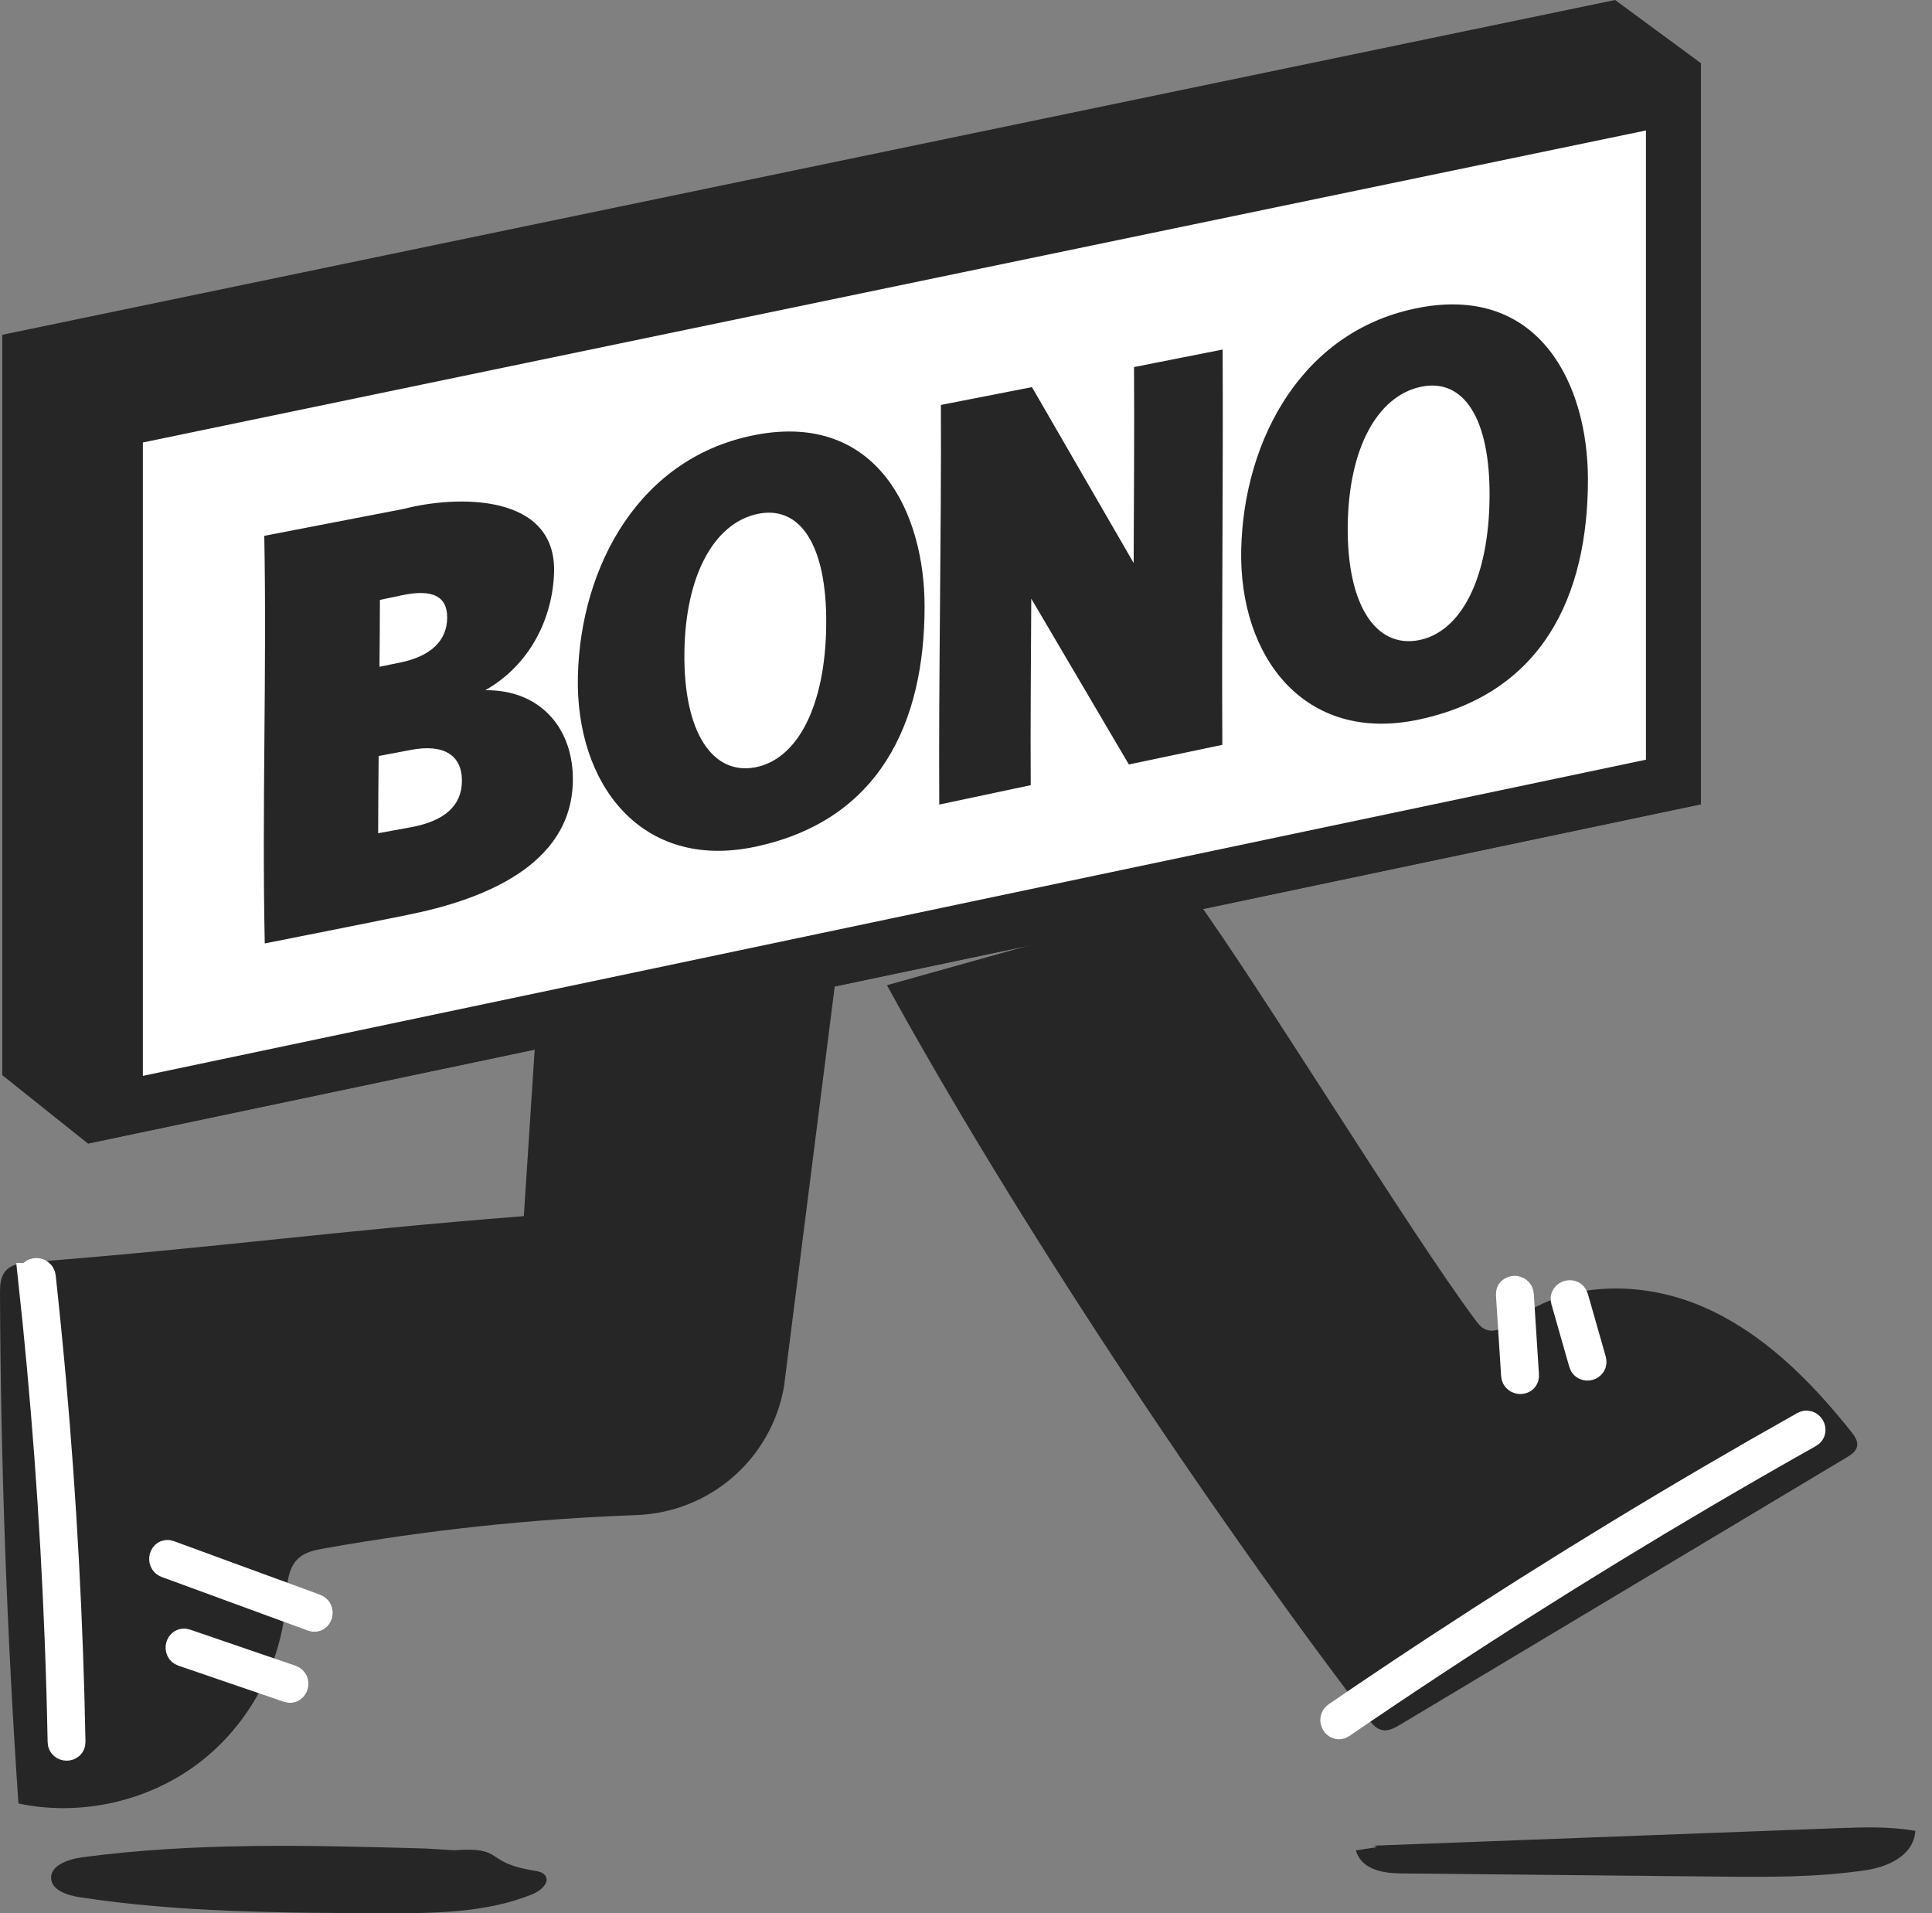 <svg width="101" height="100" viewBox="0 0 101 100" fill="none" xmlns="http://www.w3.org/2000/svg">
<rect x="0" y="0" width="101" height="100" fill="#808080" stroke="none"/>
<path d="M62.51 46.977C65.808 51.512 73.764 64.492 77.12 68.982C77.261 69.17 77.407 69.363 77.617 69.468C78.166 69.745 78.783 69.299 79.28 68.936C82.034 66.922 85.909 66.95 89.038 68.309C92.167 69.668 94.66 72.171 96.783 74.843C96.957 75.062 97.139 75.321 97.085 75.595C97.032 75.865 96.773 76.037 96.537 76.178C88.761 80.833 80.982 85.486 73.206 90.141C72.912 90.317 72.578 90.501 72.244 90.426C71.933 90.358 71.714 90.088 71.52 89.835C63.161 78.902 52.981 63.564 46.367 51.495" fill="#262626"/>
<path d="M78.923 67.667C79.013 69.073 79.103 70.479 79.193 71.885C79.215 72.232 79.757 72.234 79.735 71.885C79.645 70.479 79.555 69.073 79.465 67.667C79.442 67.32 78.9 67.318 78.923 67.667Z" fill="white" stroke="white" stroke-width="1.438"/>
<path d="M81.794 67.969C82.107 69.063 82.418 70.156 82.731 71.251C82.827 71.587 83.35 71.444 83.254 71.107C82.941 70.012 82.63 68.919 82.317 67.824C82.221 67.489 81.698 67.631 81.794 67.969Z" fill="white" stroke="white" stroke-width="1.438"/>
<path d="M94.307 74.486C91.04 76.323 87.802 78.215 84.6 80.163C81.398 82.111 78.252 84.098 75.131 86.145C73.363 87.305 71.606 88.483 69.862 89.675C69.576 89.87 69.847 90.341 70.136 90.144C73.23 88.027 76.36 85.963 79.525 83.955C82.677 81.955 85.864 80.007 89.082 78.115C90.905 77.045 92.738 75.991 94.581 74.955C94.885 74.784 94.613 74.315 94.307 74.486Z" fill="white" stroke="white" stroke-width="1.438"/>
<path d="M27.385 63.565C17.177 64.368 11.811 65.17 1.603 65.975C1.116 66.012 0.574 66.079 0.266 66.46C0.01 66.779 -0.002 67.225 0 67.634C0.038 76.518 0.358 85.403 0.964 94.266C4.207 94.953 7.734 94.165 10.377 92.163C13.02 90.161 14.734 86.979 14.951 83.67C15.004 82.868 15.021 81.955 15.626 81.428C15.988 81.115 16.481 81.017 16.953 80.933C22.343 79.971 27.801 79.39 33.271 79.191C37.109 79.053 40.33 76.256 40.986 72.471L43.652 51.441L28.067 53.084L27.385 63.567V63.565Z" fill="#262626"/>
<path d="M16.487 84.03C13.939 83.096 11.393 82.162 8.846 81.229C8.518 81.109 8.375 81.632 8.701 81.752C11.249 82.685 13.795 83.619 16.343 84.553C16.671 84.673 16.813 84.15 16.487 84.03Z" fill="white" stroke="white" stroke-width="1.438"/>
<path d="M15.217 87.746C13.38 87.118 11.544 86.489 9.707 85.859C9.375 85.747 9.234 86.27 9.562 86.383C11.4 87.011 13.235 87.639 15.072 88.269C15.404 88.381 15.545 87.858 15.217 87.746Z" fill="white" stroke="white" stroke-width="1.438"/>
<path d="M1.652 66.735C1.996 69.879 2.284 73.029 2.519 76.182C2.753 79.335 2.931 82.524 3.055 85.7C3.124 87.481 3.175 89.264 3.209 91.047C3.216 91.396 3.758 91.398 3.75 91.047C3.69 87.884 3.576 84.724 3.405 81.566C3.235 78.392 3.008 75.222 2.725 72.058C2.565 70.282 2.389 68.507 2.196 66.735C2.159 66.392 1.617 66.388 1.654 66.735H1.652Z" fill="white" stroke="white" stroke-width="1.438"/>
<path d="M22.243 96.619C16.255 96.452 10.23 96.287 4.3 97.078C3.561 97.178 2.624 97.506 2.672 98.19C2.716 98.807 3.533 99.069 4.195 99.171C9.382 99.96 14.669 99.981 19.928 100.001C22.605 100.01 25.376 100.005 27.826 99.013C28.274 98.831 28.78 98.379 28.491 98.016C28.364 97.855 28.13 97.808 27.916 97.774C25.241 97.352 26.442 96.514 23.737 96.711" fill="#262626"/>
<path d="M71.816 96.47C79.874 96.167 87.931 95.863 95.991 95.559C97.374 95.507 98.769 95.456 100.128 95.698C100.046 97.005 98.662 97.584 97.552 97.751C94.969 98.137 92.369 98.113 89.778 98.086C84.264 98.032 78.749 97.976 73.235 97.921C72.309 97.912 71.173 97.734 70.882 96.716C71.25 96.66 71.615 96.603 71.983 96.549" fill="#262626"/>
<path d="M88.917 3.3L84.432 0L0.117 17.499V56.196L4.602 59.775L88.917 42.041V3.3Z" fill="#262626"/>
<path d="M6.035 21.963L87.482 5.059V40.874L6.035 58.003V21.963Z" fill="white"/>
<path d="M86.046 6.821V39.708L7.469 56.234V23.128L86.046 6.819M88.914 3.293L4.599 20.792V59.768L88.914 42.035V3.293Z" fill="#262626"/>
<path d="M13.815 28.007C16.824 27.426 18.282 27.145 21.12 26.597C23.886 25.879 29.131 25.767 28.964 29.979C28.871 32.342 27.708 34.747 25.372 36.076C28.282 36.048 30.007 38.11 29.947 40.868C29.847 45.3 25.123 47.047 21.359 47.81C18.434 48.401 16.934 48.701 13.841 49.312C13.689 42.21 13.951 35.109 13.816 28.007H13.815ZM20.946 34.623C22.542 34.295 23.368 33.47 23.378 32.295C23.387 31.153 22.598 30.776 20.999 31.116C20.545 31.211 20.318 31.26 19.861 31.357C19.857 32.694 19.851 33.408 19.838 34.852C20.282 34.76 20.504 34.715 20.946 34.623ZM19.795 39.516C19.78 41.185 19.773 42.013 19.769 43.551C20.446 43.427 20.783 43.367 21.452 43.245C23.239 42.921 24.137 42.117 24.148 40.832C24.16 39.483 23.215 38.866 21.482 39.196C20.813 39.323 20.476 39.387 19.797 39.516H19.795Z" fill="#262626"/>
<path d="M74.258 16.071C80.529 14.921 83.014 20.152 83.013 25.058C83.013 31.161 80.632 36.247 74.151 37.615C68.198 38.873 64.76 34.334 64.888 28.714C65.019 22.938 68.121 17.195 74.256 16.073L74.258 16.071ZM74.149 33.465C76.359 33.054 77.833 30.266 77.87 25.992C77.908 21.826 76.492 19.736 74.261 20.221C72.03 20.707 70.499 23.395 70.456 27.49C70.412 31.655 71.939 33.875 74.149 33.465Z" fill="#262626"/>
<path d="M39.58 22.715C45.851 21.566 48.337 26.797 48.335 31.703C48.335 37.805 45.955 42.891 39.474 44.26C33.521 45.518 30.083 40.979 30.21 35.358C30.342 29.582 33.444 23.84 39.578 22.717L39.58 22.715ZM39.472 40.109C41.682 39.699 43.156 36.911 43.193 32.636C43.23 28.471 41.815 26.38 39.584 26.866C37.353 27.352 35.822 30.04 35.778 34.134C35.735 38.3 37.261 40.52 39.472 40.109Z" fill="#262626"/>
<path d="M49.186 21.166C51.11 20.791 52.06 20.605 53.948 20.234L59.265 29.428C59.278 26.014 59.304 22.6 59.284 19.186C61.143 18.819 62.068 18.637 63.916 18.27C63.95 25.157 63.862 32.043 63.901 38.931C61.951 39.338 60.977 39.542 59.014 39.957L53.912 31.29C53.896 34.539 53.864 37.789 53.884 41.04C51.987 41.441 51.033 41.644 49.102 42.053C49.064 35.092 49.216 28.131 49.188 21.17L49.186 21.166Z" fill="#262626"/>
</svg>
